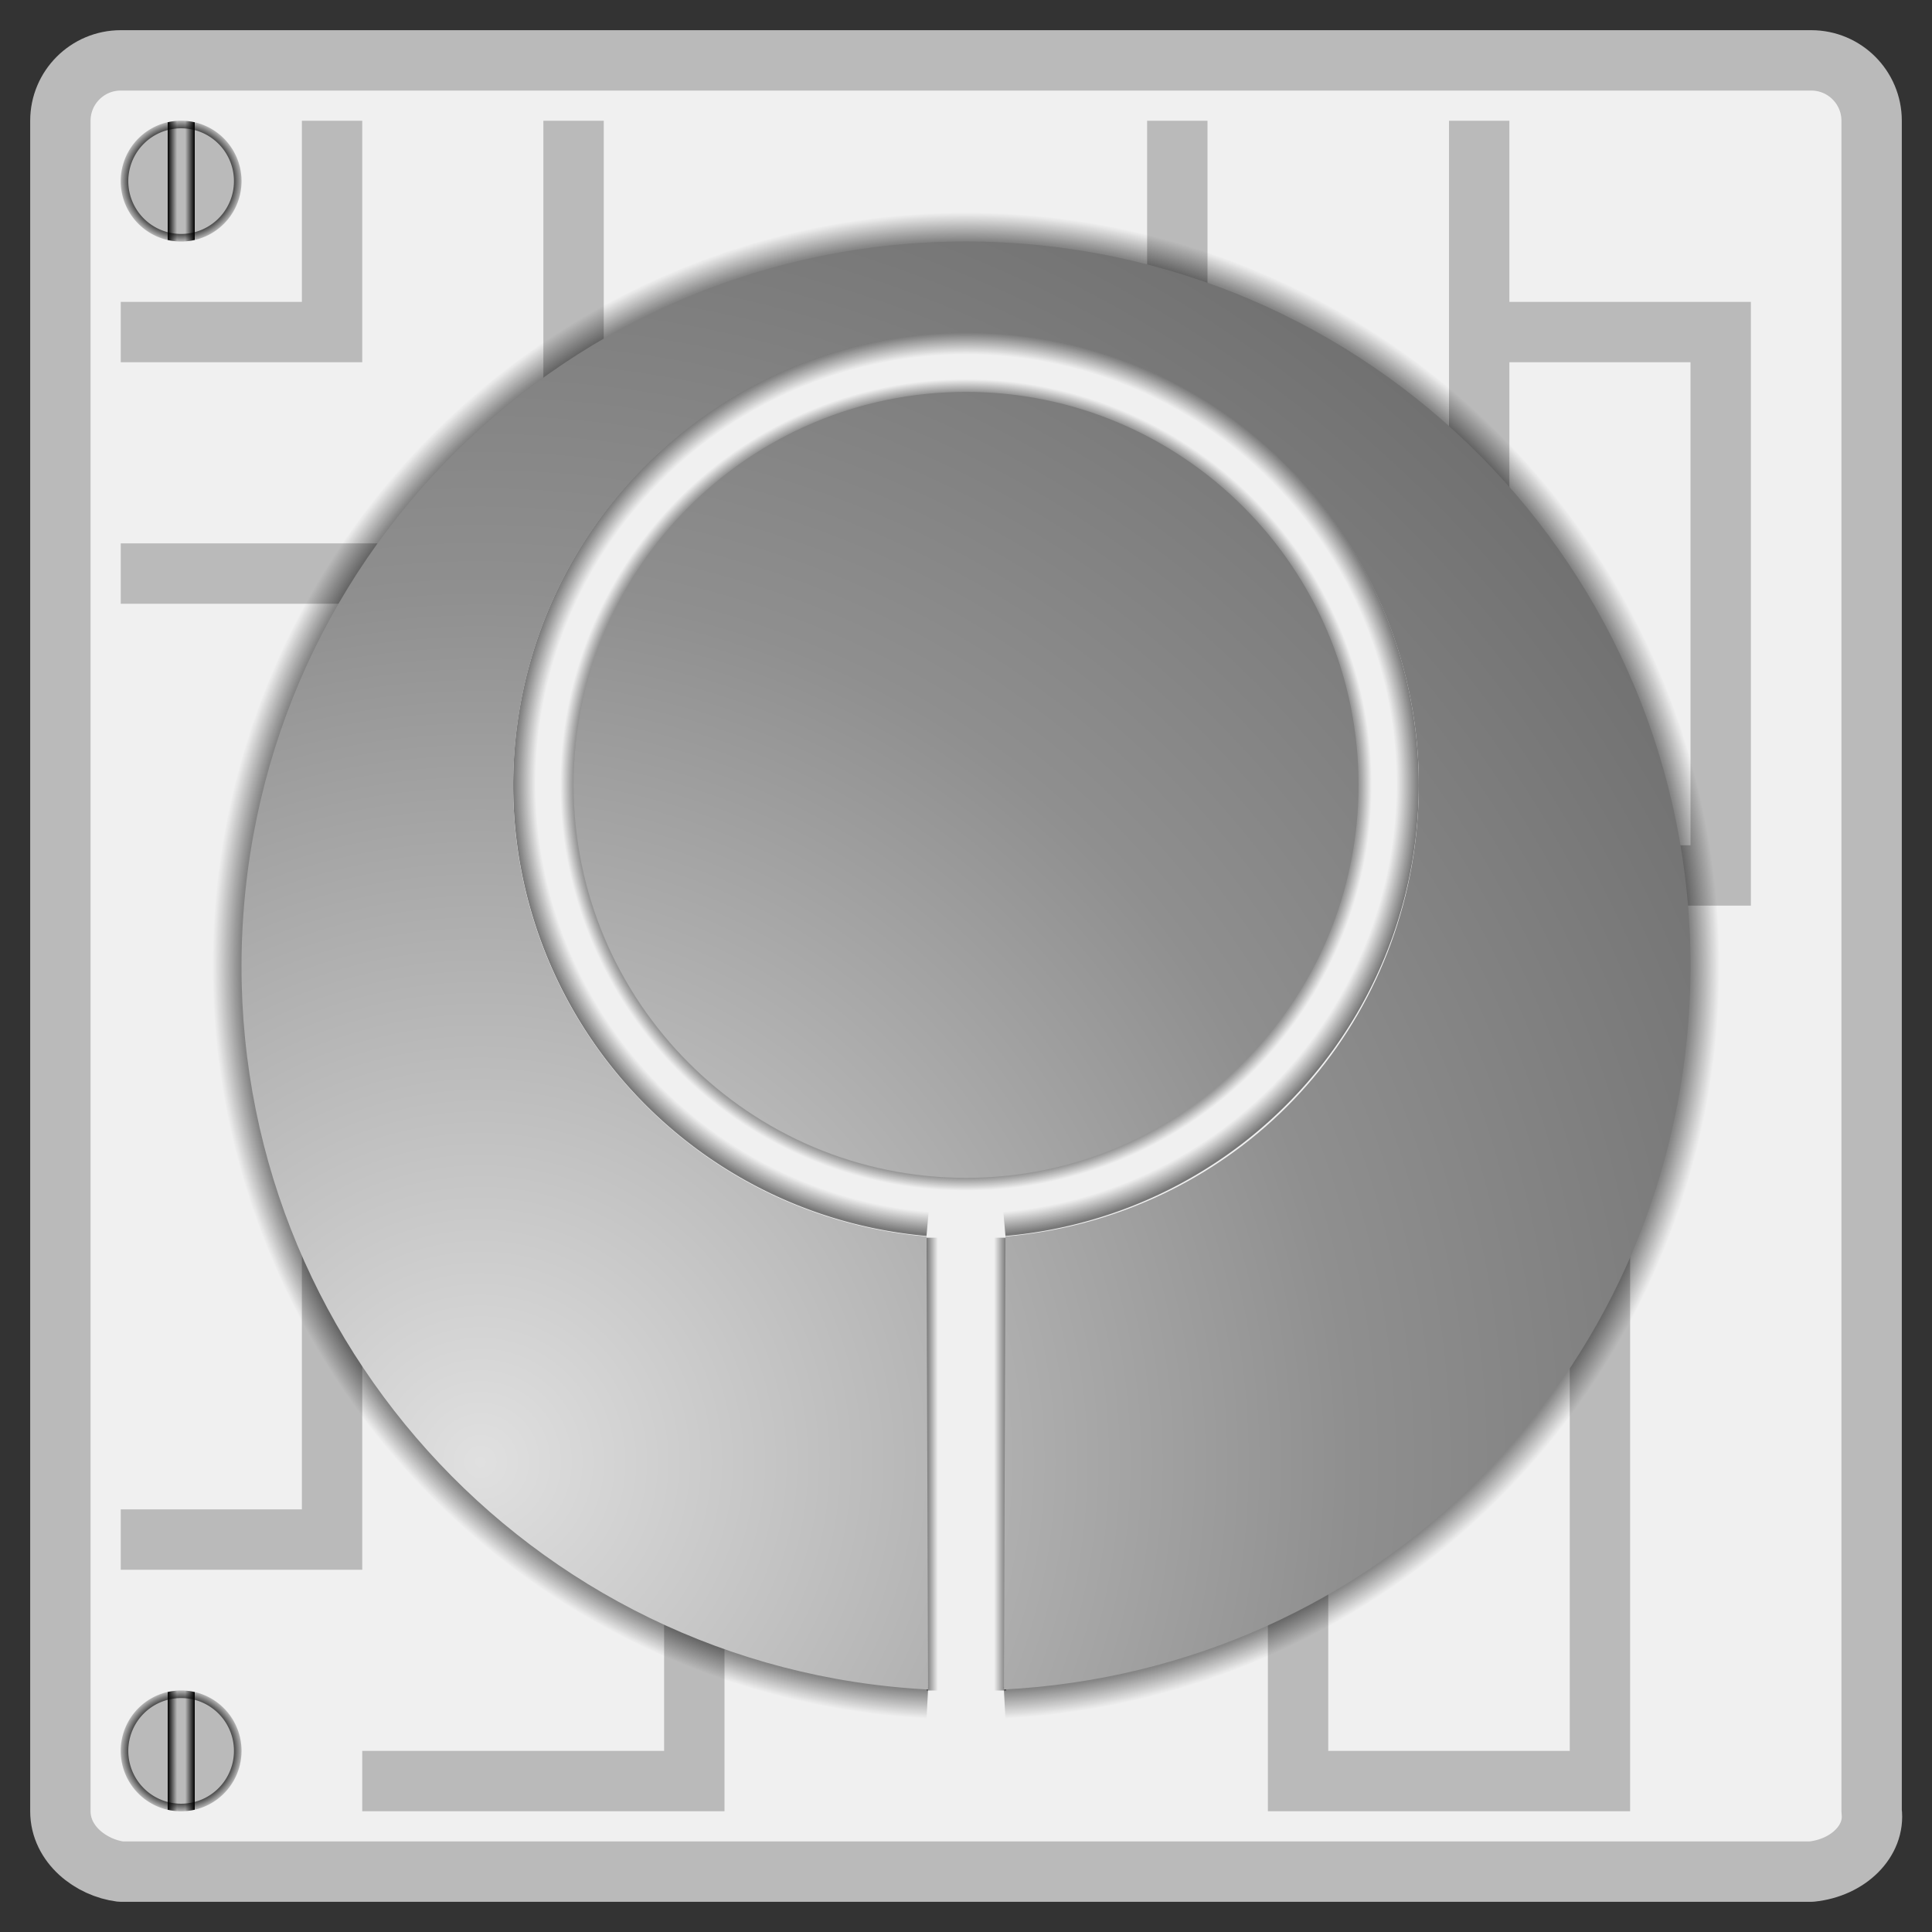 <?xml version="1.0" encoding="UTF-8" standalone="no"?>
<!-- Created with Inkscape (http://www.inkscape.org/) -->
<svg
   xmlns:dc="http://purl.org/dc/elements/1.1/"
   xmlns:cc="http://web.resource.org/cc/"
   xmlns:rdf="http://www.w3.org/1999/02/22-rdf-syntax-ns#"
   xmlns:svg="http://www.w3.org/2000/svg"
   xmlns="http://www.w3.org/2000/svg"
   xmlns:xlink="http://www.w3.org/1999/xlink"
   xmlns:sodipodi="http://sodipodi.sourceforge.net/DTD/sodipodi-0.dtd"
   xmlns:inkscape="http://www.inkscape.org/namespaces/inkscape"
   width="128"
   height="128"
   id="svg2"
   sodipodi:version="0.32"
   inkscape:version="0.44"
   version="1.0"
   sodipodi:docbase="/Users/benurban/Documents/Forgery"
   sodipodi:docname="Forgery.svg"
   inkscape:export-filename="/Users/benurban/Documents/Forgery/Forgery.png"
   inkscape:export-xdpi="90"
   inkscape:export-ydpi="90">
  <rect width="100%" height="100%" fill="#333333" stroke="none"/>
  <defs
     id="defs4">
    <linearGradient
       id="linearGradient4705">
      <stop
         id="stop4707"
         offset="0"
         style="stop-color:black;stop-opacity:0;" />
      <stop
         style="stop-color:black;stop-opacity:0;"
         offset="0.95"
         id="stop4715" />
      <stop
         id="stop4717"
         offset="1"
         style="stop-color:black;stop-opacity:0.498;" />
    </linearGradient>
    <linearGradient
       id="linearGradient12725">
      <stop
         style="stop-color:#bababa;stop-opacity:1;"
         offset="0"
         id="stop12727" />
      <stop
         id="stop12739"
         offset="0.4"
         style="stop-color:#bababa;stop-opacity:1;" />
      <stop
         id="stop12735"
         offset="0.4"
         style="stop-color:black;stop-opacity:1;" />
      <stop
         style="stop-color:#bababa;stop-opacity:1;"
         offset="0.47"
         id="stop12737" />
      <stop
         id="stop12743"
         offset="0.53"
         style="stop-color:#bababa;stop-opacity:1;" />
      <stop
         id="stop12733"
         offset="0.6"
         style="stop-color:black;stop-opacity:1;" />
      <stop
         style="stop-color:#bababa;stop-opacity:1;"
         offset="0.6"
         id="stop12741" />
      <stop
         style="stop-color:#bababa;stop-opacity:1;"
         offset="1"
         id="stop12729" />
    </linearGradient>
    <linearGradient
       id="linearGradient12713">
      <stop
         style="stop-color:black;stop-opacity:1;"
         offset="0"
         id="stop12715" />
      <stop
         id="stop12721"
         offset="0.7"
         style="stop-color:black;stop-opacity:1;" />
      <stop
         style="stop-color:black;stop-opacity:0;"
         offset="0.896"
         id="stop12723" />
      <stop
         style="stop-color:black;stop-opacity:0;"
         offset="1"
         id="stop12717" />
    </linearGradient>
    <linearGradient
       id="linearGradient8169">
      <stop
         style="stop-color:black;stop-opacity:0;"
         offset="0"
         id="stop8171" />
      <stop
         id="stop4749"
         offset="0.066"
         style="stop-color:black;stop-opacity:0;" />
      <stop
         id="stop4745"
         offset="0.066"
         style="stop-color:black;stop-opacity:0.498;" />
      <stop
         id="stop8177"
         offset="0.19"
         style="stop-color:black;stop-opacity:0;" />
      <stop
         style="stop-color:black;stop-opacity:0;"
         offset="0.81"
         id="stop8179" />
      <stop
         id="stop4743"
         offset="0.94"
         style="stop-color:black;stop-opacity:0.498;" />
      <stop
         style="stop-color:black;stop-opacity:0;"
         offset="0.94"
         id="stop4747" />
      <stop
         style="stop-color:black;stop-opacity:0;"
         offset="1"
         id="stop8173" />
    </linearGradient>
    <linearGradient
       id="linearGradient8155">
      <stop
         style="stop-color:black;stop-opacity:0;"
         offset="0"
         id="stop8157" />
      <stop
         id="stop4693"
         offset="0.849"
         style="stop-color:black;stop-opacity:0;" />
      <stop
         id="stop8163"
         offset="0.849"
         style="stop-color:black;stop-opacity:1;" />
      <stop
         style="stop-color:black;stop-opacity:0;"
         offset="0.931"
         id="stop8165" />
      <stop
         id="stop8167"
         offset="0.931"
         style="stop-color:black;stop-opacity:0;" />
      <stop
         style="stop-color:black;stop-opacity:1;"
         offset="1"
         id="stop8159" />
    </linearGradient>
    <linearGradient
       id="linearGradient7247">
      <stop
         style="stop-color:black;stop-opacity:0;"
         offset="0"
         id="stop7249" />
      <stop
         id="stop4687"
         offset="0.92"
         style="stop-color:black;stop-opacity:0;" />
      <stop
         id="stop7255"
         offset="0.92"
         style="stop-color:black;stop-opacity:0.498;" />
      <stop
         style="stop-color:black;stop-opacity:0;"
         offset="0.96"
         id="stop7258" />
      <stop
         style="stop-color:black;stop-opacity:0;"
         offset="1"
         id="stop7251" />
    </linearGradient>
    <linearGradient
       id="linearGradient2772">
      <stop
         style="stop-color:#e0e0e0;stop-opacity:1;"
         offset="0"
         id="stop2774" />
      <stop
         id="stop6347"
         offset="0.6"
         style="stop-color:#8f8f8f;stop-opacity:1;" />
      <stop
         style="stop-color:#6f6f6f;stop-opacity:1;"
         offset="1"
         id="stop2776" />
    </linearGradient>
    <radialGradient
       inkscape:collect="always"
       xlink:href="#linearGradient12713"
       id="radialGradient12719"
       cx="10"
       cy="10"
       fx="10"
       fy="10"
       r="2.25"
       gradientUnits="userSpaceOnUse" />
    <linearGradient
       inkscape:collect="always"
       xlink:href="#linearGradient12725"
       id="linearGradient12731"
       x1="7.75"
       y1="10"
       x2="12.25"
       y2="10"
       gradientUnits="userSpaceOnUse" />
    <radialGradient
       inkscape:collect="always"
       xlink:href="#linearGradient2772"
       id="radialGradient1993"
       gradientUnits="userSpaceOnUse"
       gradientTransform="matrix(2.002,0,0,2.009,-31.886,-97.783)"
       cx="31.827"
       cy="96.88"
       fx="31.827"
       fy="96.88"
       r="48" />
    <radialGradient
       inkscape:collect="always"
       xlink:href="#linearGradient7247"
       id="radialGradient4765"
       gradientUnits="userSpaceOnUse"
       cx="64"
       cy="64"
       fx="64"
       fy="64"
       r="52"
       gradientTransform="translate(1.175045e-3,-1.175045e-3)" />
    <linearGradient
       inkscape:collect="always"
       xlink:href="#linearGradient8169"
       id="linearGradient4767"
       gradientUnits="userSpaceOnUse"
       x1="61"
       y1="97"
       x2="67"
       y2="97"
       gradientTransform="translate(1.175045e-3,-1.175045e-3)" />
    <radialGradient
       inkscape:collect="always"
       xlink:href="#linearGradient4705"
       id="radialGradient4769"
       gradientUnits="userSpaceOnUse"
       gradientTransform="matrix(1,0,0,0.998,1.175045e-3,9.905796e-2)"
       cx="64"
       cy="51.942"
       fx="64"
       fy="51.942"
       r="30.002" />
    <radialGradient
       inkscape:collect="always"
       xlink:href="#linearGradient7247"
       id="radialGradient4771"
       gradientUnits="userSpaceOnUse"
       cx="64"
       cy="52"
       fx="64"
       fy="52"
       r="28"
       gradientTransform="translate(1.175045e-3,-1.175045e-3)" />
  </defs>
  <sodipodi:namedview
     id="base"
     pagecolor="#ffffff"
     bordercolor="#666666"
     borderopacity="1.0"
     gridtolerance="10000"
     guidetolerance="10"
     objecttolerance="10"
     inkscape:pageopacity="0.0"
     inkscape:pageshadow="2"
     inkscape:zoom="3.0314331"
     inkscape:cx="63.760133"
     inkscape:cy="64"
     inkscape:document-units="px"
     inkscape:current-layer="layer2"
     width="128px"
     height="128px"
     showgrid="true"
     gridspacingx="1px"
     gridspacingy="1px"
     gridempspacing="4"
     showguides="false"
     inkscape:object-paths="false"
     inkscape:grid-points="true"
     inkscape:guide-bbox="true"
     inkscape:window-width="823"
     inkscape:window-height="577"
     inkscape:window-x="0"
     inkscape:window-y="22">
    <sodipodi:guide
       orientation="horizontal"
       position="4.596"
       id="guide10008" />
  </sodipodi:namedview>
  <g
     inkscape:groupmode="layer"
     id="layer2"
     inkscape:label="Background"
     style="display:inline">
    <path
       id="rect8225"
       style="fill:#f0f0f0;fill-opacity:1;fill-rule:nonzero;stroke:#bababa;stroke-width:4;stroke-linecap:butt;stroke-linejoin:round;stroke-miterlimit:4;stroke-dasharray:none;stroke-opacity:1"
       d="M 120,4 C 122.208,4 124,5.792 124,8 L 124,120 C 124.25,121.958 122.458,123.75 120,124 L 8,124 C 6.042,123.75 4,122.208 4,120 L 4,8 C 4,5.792 5.792,4 8,4 L 120,4 z "
       sodipodi:nodetypes="ccccccccc" />
    <path
       sodipodi:type="arc"
       style="opacity:1;fill:url(#linearGradient12731);fill-opacity:1;fill-rule:nonzero;stroke:url(#radialGradient12719);stroke-width:0.5;stroke-linecap:butt;stroke-linejoin:round;stroke-miterlimit:4;stroke-dasharray:none;stroke-opacity:1"
       id="path10905"
       sodipodi:cx="10"
       sodipodi:cy="10"
       sodipodi:rx="2"
       sodipodi:ry="2"
       d="M 12 10 A 2 2 0 1 1  8,10 A 2 2 0 1 1  12 10 z"
       transform="matrix(2,0,0,2,-8,-8)" />
    <use
       x="0"
       y="0"
       xlink:href="#path10905"
       id="use10907"
       transform="translate(104,0)"
       width="128"
       height="128" />
    <use
       x="0"
       y="0"
       xlink:href="#path10905"
       id="use10909"
       transform="translate(0,104)"
       width="128"
       height="128" />
    <use
       x="0"
       y="0"
       xlink:href="#path10905"
       id="use10911"
       transform="translate(104,104)"
       width="128"
       height="128" />
    <path
       id="path10913"
       style="fill:#bababa;fill-opacity:1;fill-rule:evenodd;stroke:none;stroke-width:1px;stroke-linecap:butt;stroke-linejoin:miter;stroke-opacity:1;display:inline"
       d="M 20,8 L 20,20 L 8,20 L 8,24 L 24,24 L 24,8 L 20,8 z M 36,8 L 40,8 L 40,28 L 36,28 L 36,8 z M 8,36 L 8,40 L 28,40 L 28,36 L 8,36 z M 8,104 L 8,100 L 20,100 L 20,80 L 24,80 L 24,104 L 8,104 z M 24,116 L 24,120 L 48,120 L 48,104 L 44,104 L 44,116 L 24,116 z M 100,8 L 100,20 L 116,20 L 116,60 L 108,60 L 108,56 L 112,56 L 112,24 L 100,24 L 100,36 L 96,36 L 96,8 L 100,8 z M 80,8 L 76,8 L 76,20 L 80,20 L 80,8 z M 108,120 L 108,80 L 104,80 L 104,116 L 88,116 L 88,100 L 84,100 L 84,120 L 108,120 z " />
  </g>
  <g
     inkscape:label="Logo"
     inkscape:groupmode="layer"
     id="layer1"
     style="opacity:1;display:inline"
     sodipodi:insensitive="true">
    <g
       style="display:inline"
       id="g4773">
      <g
         transform="translate(-1.175045e-3,1.175045e-3)"
         id="g4751">
        <path
           sodipodi:type="arc"
           style="opacity:1;fill:url(#radialGradient4765);fill-opacity:1;fill-rule:nonzero;stroke:none;stroke-width:6;stroke-miterlimit:4;stroke-dasharray:none;stroke-opacity:1;display:inline"
           id="path1957"
           sodipodi:cx="64"
           sodipodi:cy="64"
           sodipodi:rx="52"
           sodipodi:ry="52"
           d="M 61.279,115.929 A 52,52 0 1 1 66.721,115.929 L 64,64 z"
           sodipodi:start="1.6231562"
           sodipodi:end="7.8016218" />
        <rect
           style="opacity:1;fill:url(#linearGradient4767);fill-opacity:1;fill-rule:nonzero;stroke:none;stroke-width:6;stroke-linecap:butt;stroke-linejoin:round;stroke-miterlimit:4;stroke-dasharray:none;stroke-opacity:1"
           id="rect4733"
           width="6"
           height="30"
           x="61"
           y="82" />
        <path
           sodipodi:type="arc"
           style="opacity:1;fill:url(#radialGradient4769);fill-opacity:1;fill-rule:nonzero;stroke:none;stroke-width:6;stroke-linecap:butt;stroke-linejoin:round;stroke-miterlimit:4;stroke-dasharray:none;stroke-opacity:1"
           id="path4695"
           sodipodi:cx="64"
           sodipodi:cy="52"
           sodipodi:rx="30"
           sodipodi:ry="30"
           d="M 61.385,81.886 A 30,30 0 1 1 66.615,81.886 L 64,52 z"
           sodipodi:start="1.6580628"
           sodipodi:end="7.7667152" />
        <path
           sodipodi:type="arc"
           style="opacity:1;fill:url(#radialGradient4771);fill-opacity:1;fill-rule:nonzero;stroke:none;stroke-width:6;stroke-linecap:butt;stroke-linejoin:round;stroke-miterlimit:4;stroke-dasharray:none;stroke-opacity:1"
           id="path4721"
           sodipodi:cx="64"
           sodipodi:cy="52"
           sodipodi:rx="28"
           sodipodi:ry="28"
           d="M 92 52 A 28 28 0 1 1  36,52 A 28 28 0 1 1  92 52 z" />
      </g>
      <path
         d="M 66.616,81.927 L 66.512,111.934 C 91.208,110.64 110.64,91.208 111.934,66.512 C 113.321,40.052 92.972,17.452 66.512,16.066 C 40.052,14.679 17.452,35.028 16.066,61.488 C 14.679,87.948 35.028,110.548 61.488,111.934 L 61.386,81.927 C 44.889,80.484 32.672,65.925 34.115,49.429 C 35.558,32.933 50.119,20.717 66.616,22.16 C 83.113,23.603 95.331,38.162 93.887,54.658 C 92.604,69.321 81.28,80.644 66.616,81.927 z M 90.008,52 C 90.008,66.372 78.358,78.036 64.004,78.036 C 49.65,78.036 38.001,66.372 38.001,52 C 38.001,37.628 49.65,25.964 64.004,25.964 C 78.358,25.964 90.008,37.628 90.008,52 z "
         style="fill:url(#radialGradient1993);fill-opacity:1;stroke:none;stroke-width:1;stroke-miterlimit:4;stroke-opacity:1"
         id="path1963" />
    </g>
  </g>
</svg>

